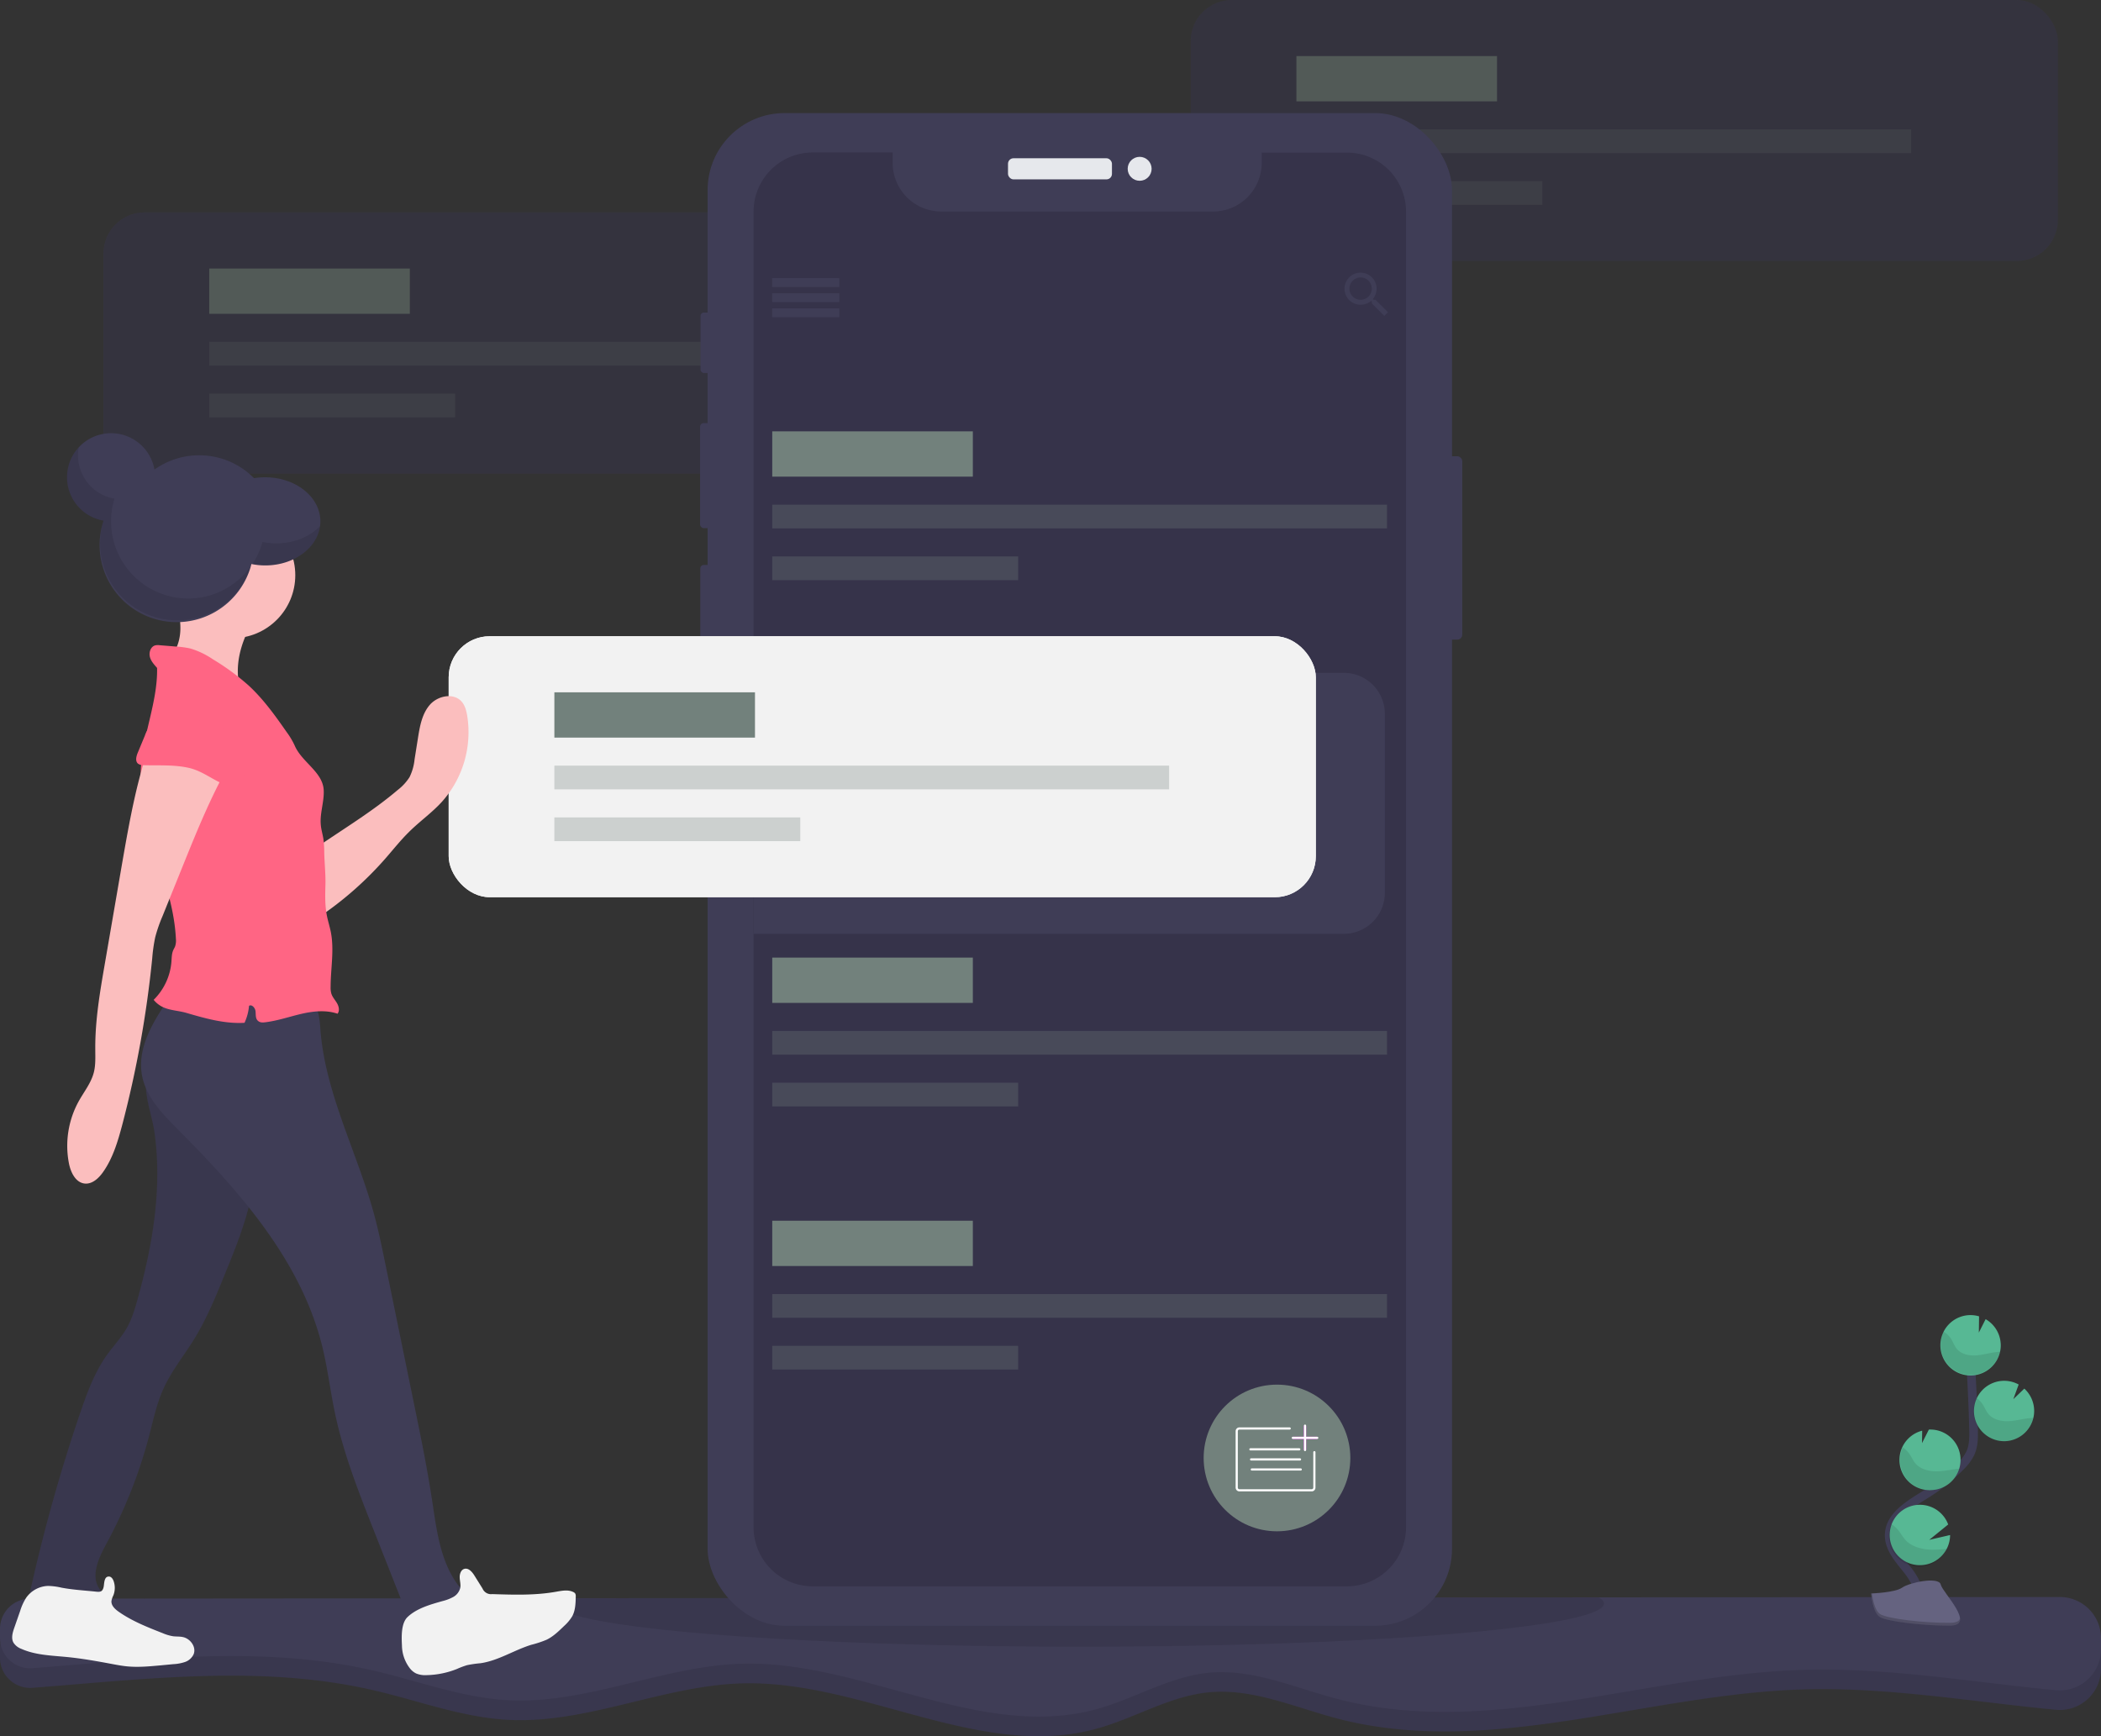 <svg data-name="Layer 1" xmlns="http://www.w3.org/2000/svg" width="974" height="805.02" viewBox="0 0 974 805.02"><rect x="0" y="0" width="974" height="805.02" fill="#333333" stroke="none"/><path d="M974 768.75v5a19.11 19.11 0 01-20.91 19c-39.15-3.72-78.12-10.64-117.4-9.43-72.42 2.21-145.44 31.83-215.54 13.53-19.77-5.16-39.32-14.13-59.66-12.2-18.25 1.73-34.49 12.05-52.17 16.89C454.55 816.3 399.8 779 344.06 780.51c-36.74 1-71.92 18.89-108.62 16.9-21.27-1.14-41.53-8.92-62.28-13.71-51.66-11.94-104.86-5.27-158.09-1.13A14 14 0 010 768.64v-4.28a14 14 0 0114-14l940.92-.76A19.11 19.11 0 01974 768.75z" fill="#3f3d56"/><path d="M974 768.75v5a19.11 19.11 0 01-20.91 19c-39.15-3.72-78.12-10.64-117.4-9.43-72.42 2.21-145.44 31.83-215.54 13.53-19.77-5.16-39.32-14.13-59.66-12.2-18.25 1.73-34.49 12.05-52.17 16.89C454.55 816.3 399.8 779 344.06 780.51c-36.74 1-71.92 18.89-108.62 16.9-21.27-1.14-41.53-8.92-62.28-13.71-51.66-11.94-104.86-5.27-158.09-1.13A14 14 0 010 768.64v-4.28a14 14 0 0114-14l940.92-.76A19.11 19.11 0 01974 768.75z" opacity=".1"/><path d="M974 759.61v5a20.39 20.39 0 01-.11 2.08 19.11 19.11 0 01-20.8 17c-39.15-3.73-78.12-10.65-117.4-9.44-72.42 2.22-145.44 31.84-215.54 13.53-19.77-5.16-39.32-14.13-59.66-12.2-18.25 1.73-34.49 12.05-52.17 16.9-53.77 14.72-108.52-22.58-164.26-21.08-36.74 1-71.92 18.89-108.62 16.91-21.27-1.15-41.53-8.92-62.28-13.72-51.65-11.93-104.86-5.26-158.09-1.12a14 14 0 01-14.86-11.5 13.7 13.7 0 01-.21-2.46v-4.28a14 14 0 0114-14l235.83-.19 481.81-.4 223.28-.18A19.11 19.11 0 01974 759.61z" fill="#3f3d56"/><path d="M743.59 743.51c0 2.21-4.36 4.33-12.4 6.32-32.19 7.95-123.19 13.68-230.6 13.68-105.67 0-195.58-5.55-229-13.31-9-2.09-14-4.34-14-6.69 0-.82.6-1.63 1.78-2.43l481.81-.4c1.59.93 2.41 1.83 2.41 2.83z" opacity=".1"/><g opacity=".5"><rect x="552" width="402" height="121" rx="19.03" fill="#36334a"/><path fill="#72817c" d="M601 26h93v21h-93z"/><path fill="#72817c" opacity=".3" d="M601 60h285v11H601zm0 24h114v11H601z"/></g><g opacity=".5"><rect x="48" y="98.51" width="402" height="121" rx="19.03" fill="#36334a"/><path fill="#36334a" d="M97 124.51h93v21H97zm0 34h285v11H97zm0 24h114v11H97z"/><rect x="48" y="98.51" width="402" height="121" rx="19.03" fill="#36334a"/><path fill="#72817c" d="M97 124.51h93v21H97z"/><path fill="#72817c" opacity=".3" d="M97 158.51h285v11H97zm0 24h114v11H97z"/></g><rect x="667.58" y="211.54" width="10.31" height="85.02" rx="2.29" fill="#3f3d56"/><rect x="324.76" y="144.93" width="5.79" height="27.99" rx="1.5" fill="#3f3d56"/><rect x="324.55" y="196.17" width="6.52" height="48.72" rx="1.69" fill="#3f3d56"/><rect x="324.65" y="261.94" width="6.21" height="49.14" rx="1.61" fill="#3f3d56"/><rect x="328.04" y="52.43" width="345.1" height="701.37" rx="35.69" fill="#3f3d56"/><rect x="467.3" y="73.38" width="48.19" height="9.79" rx="2.54" fill="#e6e8ec"/><circle cx="528.33" cy="78.27" r="5.55" fill="#e6e8ec"/><path d="M651.83 98.11v610a27.41 27.41 0 01-27.41 27.4H376.76a27.41 27.41 0 01-27.41-27.4v-610a27.41 27.41 0 0127.41-27.41h37.06v4.81a22.58 22.58 0 0022.57 22.57h126a22.57 22.57 0 0022.52-22.57v-4.76h39.51a27.41 27.41 0 0127.41 27.36z" fill="#36334a"/><path fill="#3f3d56" d="M358 129h31v4h-31zm0 7h31v4h-31zm0 7h31v4h-31z"/><path fill="#3f3d56" d="M358 129h31v4h-31zm0 7h31v4h-31zm0 7h31v4h-31zm279.66-4h-.91l-.35-.29a7.61 7.61 0 001.78-4.89 7.44 7.44 0 10-7.4 7.48 7.73 7.73 0 004.88-1.78l.34.29v.92l5.74 5.75 1.72-1.72zm-6.88 0a5.18 5.18 0 115.16-5.18 5.15 5.15 0 01-5.16 5.18z"/><path fill="#72817c" d="M358 200h93v21h-93z"/><path fill="#72817c" opacity=".3" d="M358 234h285v11H358zm0 24h114v11H358z"/><path fill="#72817c" d="M358 444h93v21h-93z"/><path fill="#72817c" opacity=".3" d="M358 478h285v11H358zm0 24h114v11H358z"/><path fill="#72817c" d="M358 566h93v21h-93z"/><path fill="#72817c" opacity=".3" d="M358 600h285v11H358zm0 24h114v11H358z"/><circle cx="592" cy="676" r="34" fill="#72817c"/><path d="M609.33 673.32v16.43a1.25 1.25 0 01-1.25 1.25h-33.5a1.25 1.25 0 01-1.25-1.25v-26.17a1.25 1.25 0 011.25-1.25h23.31M579.67 672h22.66M580 676.67h22.67m-22.34 4.66H603" fill="none" stroke="#fff" stroke-linecap="round" stroke-miterlimit="10"/><path fill="none" stroke="#f0f" stroke-miterlimit="10" d="M605 661v11.33m5.67-5.66h-11.34"/><path fill="none" stroke="#fff" stroke-linecap="round" stroke-miterlimit="10" d="M605 661v11.33m5.67-5.66h-11.34"/><path d="M888.6 745.17c3-5.51-.4-12.27-4.29-17.18s-8.61-10-8.51-16.29c.15-9 9.7-14.31 17.33-19.09a84 84 0 0015.56-12.51 22.8 22.8 0 004.78-6.4c1.58-3.52 1.54-7.52 1.44-11.37q-.51-19.26-1.91-38.49" fill="none" stroke="#3f3d56" stroke-miterlimit="10" stroke-width="4"/><path d="M927.51 623.14a14 14 0 00-7-11.5l-3.14 6.22.1-7.53a14.22 14.22 0 00-4.63-.56 14 14 0 1014.68 13.37zm-25.03 94.99a14 14 0 11.68-11.3l-8.77 7.13 9.65-2.23a14 14 0 01-1.56 6.4zm-6.93-27.25a14 14 0 01-4.45-27.53l-.08 5.78 3.18-6.29a14 14 0 0114.67 13.36 13.84 13.84 0 01-.6 4.79 14 14 0 01-12.72 9.89zm34.07-22.67a14 14 0 116.21-26.27l-2.48 6.8 5.1-4.9a14 14 0 014.55 9.67 13.79 13.79 0 01-.35 3.87 14 14 0 01-13.03 10.83z" fill="#57b894"/><path d="M925.62 626.88c-3.24.35-6.39 1.36-9.64 1.56s-6.82-.57-8.88-3.1c-1.1-1.36-1.66-3.08-2.59-4.57a10 10 0 00-3.54-3.33 14 14 0 1026.24 9.32q-.79.03-1.59.12zm4 41.33a14 14 0 01-13.35-20 10.37 10.37 0 012.82 2.82c1 1.51 1.61 3.26 2.78 4.64 2.19 2.57 5.92 3.41 9.31 3.26s6.66-1.12 10-1.43c.47 0 .94-.07 1.42-.08a14 14 0 01-12.98 10.79zm-34.07 22.67a14 14 0 01-13.46-19.76 11.48 11.48 0 013 2.85c1.09 1.54 1.77 3.32 3.05 4.74 2.37 2.63 6.35 3.56 9.93 3.48s6.83-.93 10.28-1.2a14 14 0 01-12.8 9.89zm6.93 27.25a14.017 14.017 0 01-25.59-11.45 13.84 13.84 0 013.08 2.75c1.34 1.62 2.22 3.47 3.76 5 2.87 2.82 7.5 4 11.63 4.09a60 60 0 007.12-.39z" opacity=".1"/><path d="M867.43 738.82s11.08-.34 14.42-2.72 17-5.21 17.86-1.4 16.65 19 4.15 19.06-29.06-1.94-32.4-4-4.03-10.94-4.03-10.94z" fill="#656380"/><path d="M904.08 752.44c-12.51.1-29.06-1.95-32.39-4-2.54-1.55-3.55-7.09-3.89-9.65h-.37s.7 8.94 4 11 19.89 4.07 32.4 4c3.61 0 4.85-1.31 4.78-3.21-.47 1.12-1.84 1.83-4.53 1.86z" opacity=".2"/><path d="M642 331.03v82.94a19 19 0 01-19 19H349.35v-121H623a19 19 0 0119 19.06z" fill="#3f3d56"/><rect x="208" y="295" width="402" height="121" rx="19.03" fill="#f2f2f2"/><rect x="208" y="295" width="402" height="121" rx="19.03" fill="#f2f2f2"/><path fill="#72817c" d="M257 321h93v21h-93z"/><path fill="#72817c" opacity=".3" d="M257 355h285v11H257zm0 24h114v11H257z"/><circle cx="92.34" cy="246.84" r="35.75" fill="#3f3d56"/><path d="M71.6 524.94c3.69 25.89-.81 52.29-7.82 77.48-1.31 4.69-2.72 9.42-5.17 13.63s-5.86 7.83-8.74 11.79c-6 8.26-9.52 18-12.81 27.64a779.65 779.65 0 00-22.82 81.32 5.57 5.57 0 000 3.47c.87 2 3.51 2.26 5.68 2.25l28.06-.15c1-1.92-.85-4-2-5.84-4-6.22-.16-14.3 3.37-20.81a223.74 223.74 0 0019.78-50c1.92-7.33 3.48-14.82 6.6-21.73 3.77-8.38 9.68-15.59 14.48-23.43 5.58-9.11 9.65-19 13.69-28.93 5.64-13.78 11.33-27.73 13.55-42.45 2.09-13.82 1.06-27.9-.3-41.81a2.64 2.64 0 00-3.06-3l-37.65-1.94c-7.76-.4-9.6-2.1-8.42 5.52.82 5.69 2.76 11.23 3.58 16.99z" fill="#3f3d56"/><path d="M71.6 524.94c3.69 25.89-.81 52.29-7.82 77.48-1.31 4.69-2.72 9.42-5.17 13.63s-5.86 7.83-8.74 11.79c-6 8.26-9.52 18-12.81 27.64a779.65 779.65 0 00-22.82 81.32 5.57 5.57 0 000 3.47c.87 2 3.51 2.26 5.68 2.25l28.06-.15c1-1.92-.85-4-2-5.84-4-6.22-.16-14.3 3.37-20.81a223.74 223.74 0 0019.78-50c1.92-7.33 3.48-14.82 6.6-21.73 3.77-8.38 9.68-15.59 14.48-23.43 5.58-9.11 9.65-19 13.69-28.93 5.64-13.78 11.33-27.73 13.55-42.45 2.09-13.82 1.06-27.9-.3-41.81a2.64 2.64 0 00-3.06-3l-37.65-1.94c-7.76-.4-9.6-2.1-8.42 5.52.82 5.69 2.76 11.23 3.58 16.99z" opacity=".1"/><path d="M79 461.99c-7.65 11-15.67 23.66-13.13 36.83 1.93 10 9.55 17.75 16.74 25 28.74 28.86 57 60.92 66.78 100.47 2.52 10.22 3.74 20.71 5.91 31 3.94 18.7 11 36.58 18 54.35l18.72 47.38a28.36 28.36 0 0027.1-18c-2.46-.19-5.67-2.57-7.11-4.57-8-11.07-9.64-25.31-11.69-38.81-2.27-14.92-5.3-29.72-8.34-44.51l-13.4-65.42c-1.55-7.55-3.1-15.11-5.12-22.54-7.82-28.83-22.64-56-24.93-85.81-.34-4.38-.55-9.19-3.52-12.44-3.12-3.43-8.24-4-12.87-4.27-18.73-1.24-34.89-3.07-53.14 1.34z" fill="#3f3d56"/><path d="M28.47 736.13a29.86 29.86 0 00-6.22-.8 12.92 12.92 0 00-10.16 5.55 25.25 25.25 0 00-2.73 6l-2.71 7.78c-.8 2.28-1.58 4.91-.39 7a7.42 7.42 0 003.64 2.85c6.56 2.92 13.95 3.08 21.1 3.78 6.94.68 13.82 1.9 20.67 3.19 2.36.44 4.71.89 7.1 1.13 5.34.54 10.72 0 16.06-.48l5.51-.53a19.84 19.84 0 005.42-1 6.83 6.83 0 004-3.59c1.36-3.37-1.56-7.36-5.13-8-1.45-.29-2.95-.16-4.42-.35a20.88 20.88 0 01-4.84-1.45c-7.05-2.77-14.17-5.57-20.37-9.93-1.72-1.21-3.52-2.9-3.33-5a10.19 10.19 0 01.89-2.59 9.46 9.46 0 00.08-6.69c-.34-.92-1-1.89-1.93-2-2.64-.32-2.32 3.53-2.71 5-.53 2-1.49 2.18-3.37 2-5.4-.58-10.8-.85-16.16-1.87zm157.87 26.83a17.65 17.65 0 003.82 10.75 8.36 8.36 0 002.72 2.19 10.92 10.92 0 004.95.79 40.05 40.05 0 0013.89-2.81 39.7 39.7 0 014.8-1.81 53.88 53.88 0 016.24-.9c8.27-1.19 15.53-6.07 23.52-8.54a49.45 49.45 0 007-2.3c3.16-1.49 5.72-4 8.23-6.43a19.89 19.89 0 003.78-4.52c1.47-2.74 1.56-6 1.62-9.1a2.59 2.59 0 00-.24-1.41 2.1 2.1 0 00-.9-.71c-2.43-1.2-5.31-.6-8-.13-9.72 1.73-19.67 1.41-29.54 1.09a4.29 4.29 0 01-4.54-2.59l-3.75-6c-1.07-1.72-2.77-3.69-4.71-3.1-1.55.47-2.18 2.37-2.12 4s.56 3.25.25 4.84a6.61 6.61 0 01-3.2 4.16 20.44 20.44 0 01-5 1.92c-5.52 1.56-11.94 3.33-16.21 7.39-3.09 2.92-2.8 9.37-2.61 13.22z" fill="#f2f2f2"/><path d="M184.4 366.26a23.17 23.17 0 005.46-5.94 24.21 24.21 0 002.33-8.21l1.57-9.92c.87-5.47 1.89-11.26 5.54-15.43s10.92-5.66 14.63-1.54c1.62 1.79 2.26 4.25 2.66 6.64a48.34 48.34 0 01-11.82 40c-4.49 4.92-10 8.83-14.75 13.48-4.14 4-7.73 8.59-11.55 12.94a159.42 159.42 0 01-31.47 27.5c.14-7.44 1.09-15.42 0-22.81-.81-5.34-3-8.22 2.17-11.71 12-8.16 24.11-15.54 35.23-25zM83.56 293.08c-.39 5.32-2.6 10.76-7 13.83q18.69 6.54 36.87 14.42c-2.34-2.25-3.05-5.7-3.16-8.94-.31-8.47 2.62-16.8 6.9-24.1a5.85 5.85 0 001.13-3.18c-.14-2.36-2.94-3.45-5.24-4a128.86 128.86 0 00-23.92-3.47c-3.45-.11-7.54-1.2-6.76 3.19.74 4.1 1.49 8.1 1.18 12.25z" fill="#fbbebe"/><circle cx="107.66" cy="266.7" r="29.23" fill="#fbbebe"/><path d="M136.6 345.65a35.36 35.36 0 00-3.71-6.22c-5.3-7.61-10.74-15.21-17.54-21.51a109.19 109.19 0 00-16.65-12.23 37.79 37.79 0 00-10.42-5 40.77 40.77 0 00-6.69-.91l-7.59-.62a6.21 6.21 0 00-2 .06c-2.06.52-3 3.08-2.56 5.15s2 3.75 3.38 5.32c.34 15.49-6.55 30.77-7.48 46.24-1.63 27 14.88 52.21 16.2 79.28a8.55 8.55 0 01-.38 3.63c-.22.56-.55 1.07-.8 1.62-.78 1.7-.75 3.63-.89 5.5a27.94 27.94 0 01-8.23 17.62 12.23 12.23 0 004.64 3.54c3.19 1.39 7 1.51 10.39 2.48 8.84 2.58 17.9 5.18 27.09 4.63a23.9 23.9 0 002.09-7.87c1.3-.81 2.8.92 3 2.44s-.09 3.29 1 4.39 2.47.93 3.8.76c5.61-.71 11-2.6 16.5-3.87s11.38-1.88 16.73-.06c1.08-1.37.62-3.4-.26-4.9s-2.13-2.82-2.63-4.49a10.08 10.08 0 01-.32-2.95c0-8.55 1.76-17.19.09-25.58-.49-2.46-1.27-4.86-1.77-7.33-1-4.79-.85-9.73-.72-14.62s-.46-10.18-.56-15.14a48.29 48.29 0 00-.4-6.13c-.34-2.13-1-4.21-1.18-6.36-.54-5.46 1.66-10.88 1.33-16.36-.55-8.32-10.22-12.84-13.46-20.51z" fill="#ff6584"/><path d="M70.63 341.73c-7.08 18.78-10.54 38.7-14 58.48l-8 46.46c-2.27 13.13-4.55 26.34-4.46 39.66 0 3.74.24 7.55-.74 11.16-1.28 4.74-4.46 8.69-6.87 13a42.78 42.78 0 00-4.6 28.93c.82 4.15 3.06 8.86 7.27 9.34 3.46.38 6.45-2.37 8.47-5.21 4.64-6.51 6.94-14.37 9-22.11a500.11 500.11 0 0013.87-77.09 75.06 75.06 0 011.39-9.8 69.54 69.54 0 013.38-9.76q4.59-11.38 9.19-22.76c7.07-17.53 14.18-35.14 23.89-51.36-9.6-2.76-19.59-6-29.19-8.73-2.77-.82-5.74-.33-8.6-.21z" fill="#fbbebe"/><path d="M87.27 355.97c-6.72-1.45-13.67-1-20.53-1.17a4.43 4.43 0 01-2.76-.72c-1.39-1.19-.8-3.42-.1-5.11l3.32-8a11.64 11.64 0 012.66-4.42c1.69-1.5 4.07-1.87 6.31-2.14 7.29-.84 14.79-1.12 21.86.85s13.72 6.45 16.88 13.08c1.32 2.76 1.93 6.24.18 8.75-2.6 3.73-8.43 7.9-12.78 5.86-5.21-2.44-9.2-5.71-15.04-6.98z" fill="#ff6584"/><path d="M123 221.3a29.52 29.52 0 00-16.28 4.69 35.75 35.75 0 00-35.1-8.22A20.43 20.43 0 1048 241.42a35.75 35.75 0 1068.57 20.09 32 32 0 006.41.65c14.1 0 25.54-9.15 25.54-20.43S137.08 221.3 123 221.3z" fill="#3f3d56"/><path d="M128.09 251.94a31.1 31.1 0 01-6.41-.65 35.57 35.57 0 01-4.68 10.29 32.11 32.11 0 006 .58c13.18 0 24-8 25.39-18.24-4.69 4.88-12.04 8.02-20.3 8.02zm-40.86 25.57a35.8 35.8 0 01-34.18-46.28 20.43 20.43 0 01-16.89-20.12 20.09 20.09 0 01.33-3.66 20.43 20.43 0 0011.46 34 35.75 35.75 0 0068.29 21.18 35.68 35.68 0 01-29.01 14.88z" opacity=".1"/></svg>